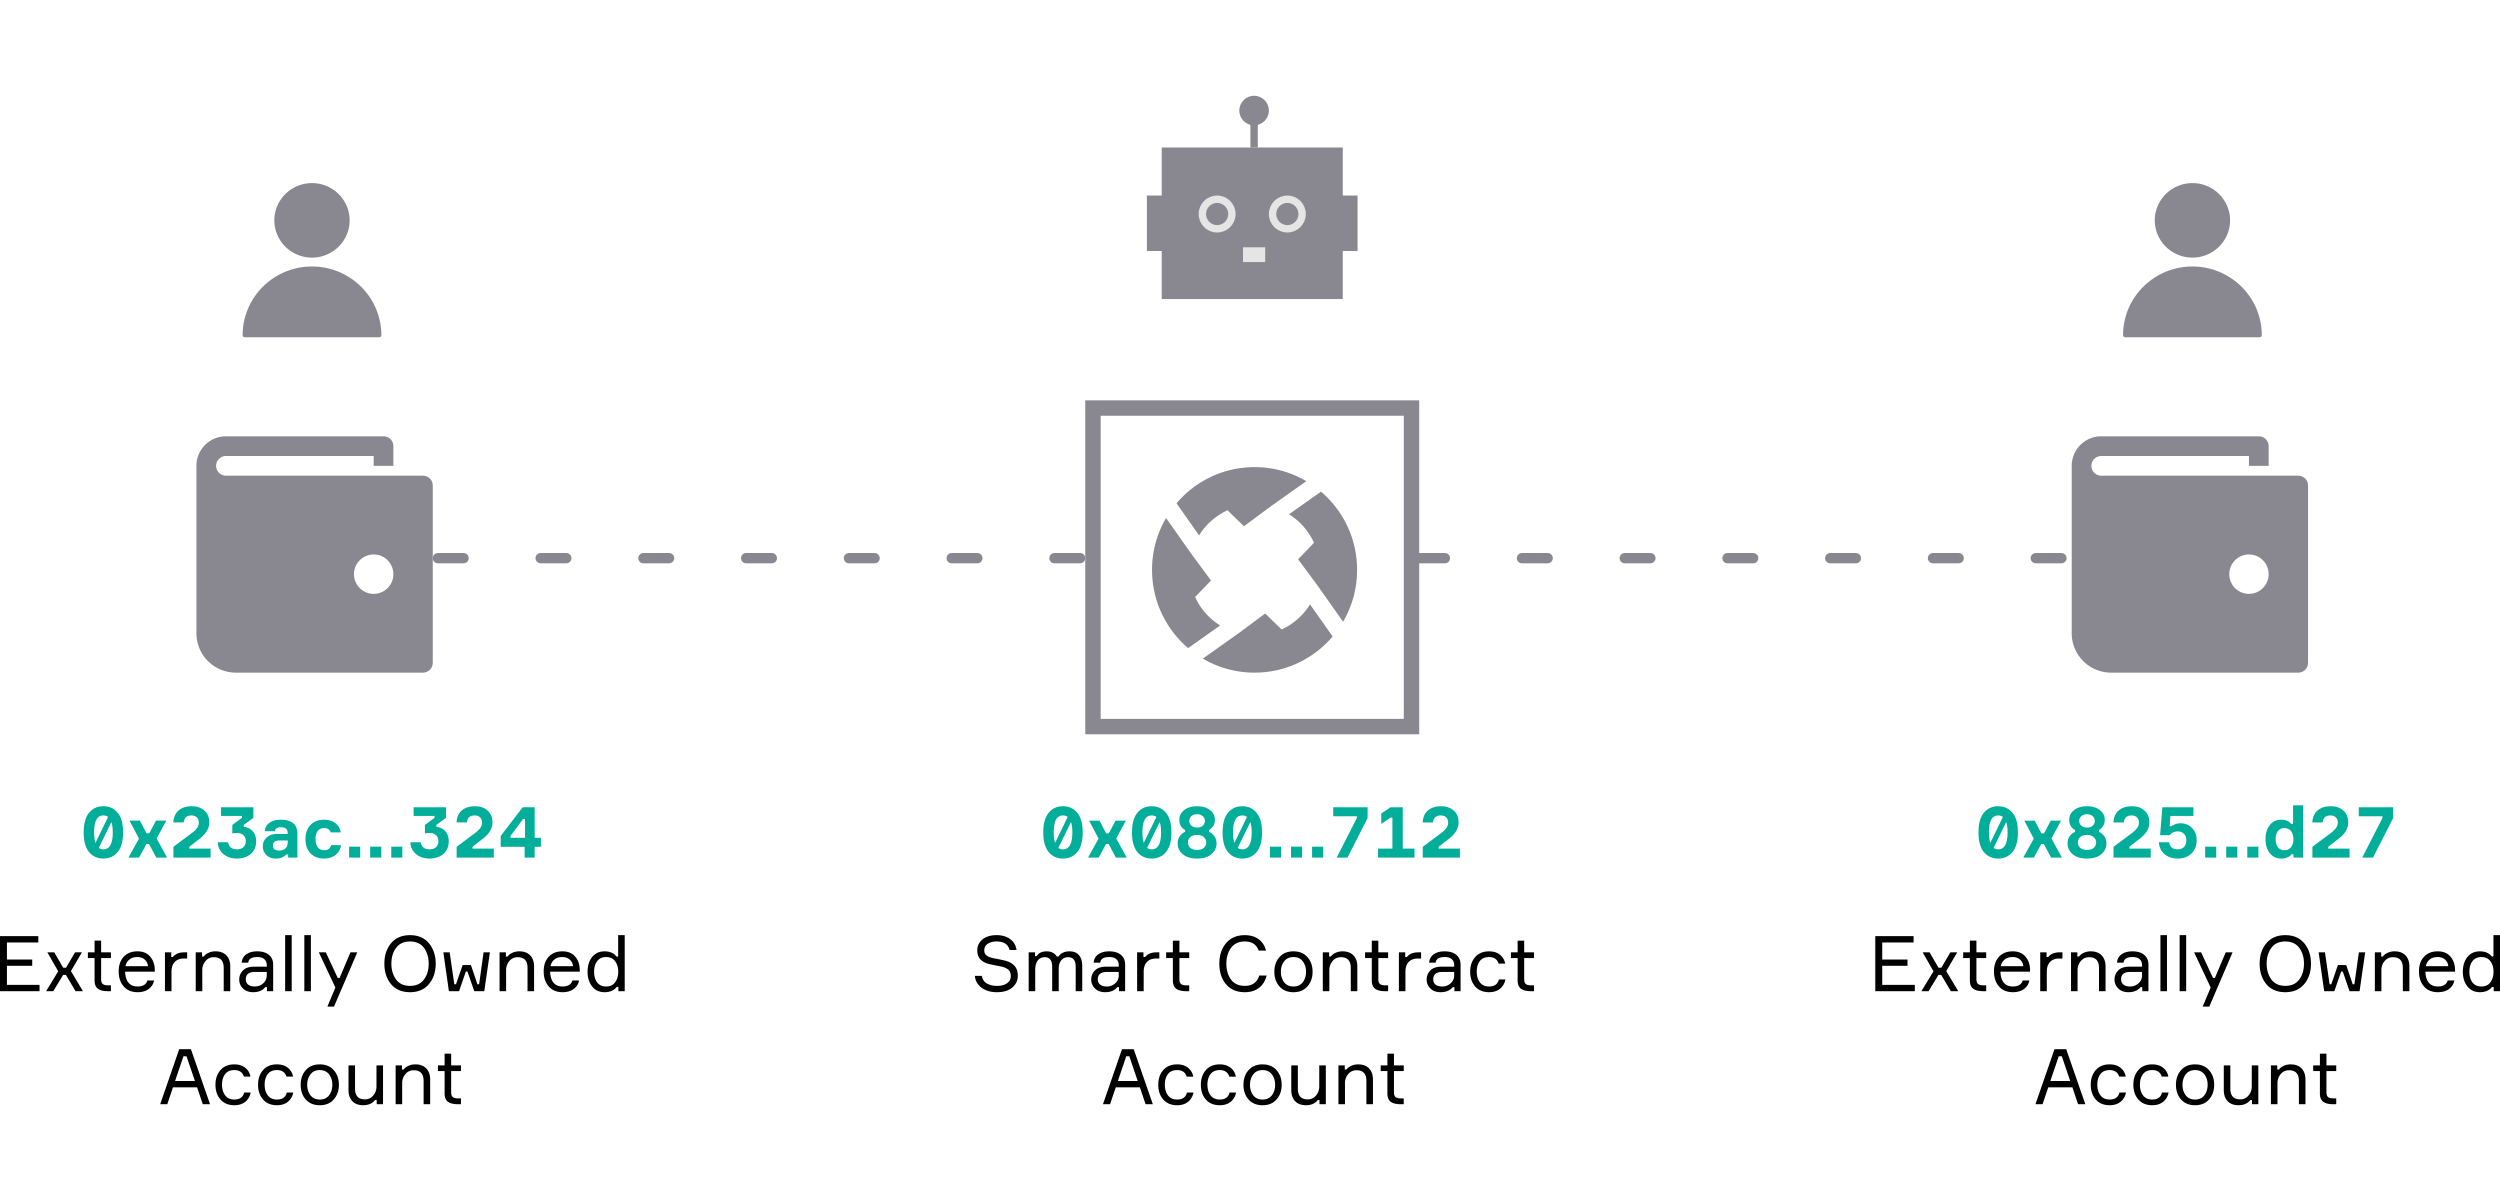 <svg width="510" height="245" fill="none" viewBox="11.77 0 486.591 196.476" xmlns="http://www.w3.org/2000/svg"><path fill="#898890" d="M237.877 10.07h35.246v29.491h-35.246z"/><path fill="#898890" d="M267.368 19.421H276v10.79h-8.632zm-32.368 0h8.632v10.79H235z"/><circle cx="248.667" cy="23.017" r="2.877" stroke="#E5E5E5" stroke-width="1.439"/><circle cx="255.86" cy="2.877" r="2.877" fill="#898890"/><circle cx="262.334" cy="23.017" r="2.877" stroke="#E5E5E5" stroke-width="1.439"/><path fill="#E5E5E5" d="M253.702 29.491h4.316v2.877h-4.316z"/><path fill="#898890" d="M255.141 4.316h1.439v5.754h-1.439zM72.496 31.501c4.04 0 7.328-3.252 7.328-7.25S76.537 17 72.496 17s-7.329 3.253-7.329 7.25c0 3.999 3.288 7.251 7.329 7.251zm13.495 14.998c-.046-7.324-6.082-13.268-13.495-13.268C65.054 33.23 59 39.22 59 46.583c0 .23.189.417.421.417H85.58a.418.418 0 0 0 .412-.501zm352.505-14.998c4.041 0 7.328-3.252 7.328-7.25S442.537 17 438.496 17s-7.329 3.253-7.329 7.25c0 3.999 3.288 7.251 7.329 7.251zm13.495 14.998c-.046-7.324-6.082-13.268-13.495-13.268-7.442 0-13.496 5.99-13.496 13.352 0 .23.189.417.421.417h26.158a.418.418 0 0 0 .412-.501z"/><path d="M288 90h125M97 90h125" stroke="#898890" stroke-width="2" stroke-linecap="round" stroke-dasharray="5 15"/><path d="M94.083 73.947H55.75a1.92 1.92 0 0 1-1.917-1.916 1.92 1.92 0 0 1 1.917-1.917H84.5v1.917h3.833v-3.834a1.917 1.917 0 0 0-1.916-1.916H55.75A5.75 5.75 0 0 0 50 72.03v32.583a7.667 7.667 0 0 0 7.667 7.667h36.416A1.918 1.918 0 0 0 96 110.364v-34.5a1.917 1.917 0 0 0-1.917-1.917zm-9.583 23a3.832 3.832 0 0 1-3.833-3.833 3.832 3.832 0 0 1 3.833-3.833 3.832 3.832 0 0 1 3.833 3.833 3.832 3.832 0 0 1-3.833 3.833zm374.583-23H420.75a1.92 1.92 0 0 1-1.917-1.916 1.92 1.92 0 0 1 1.917-1.917h28.75v1.917h3.833v-3.834a1.917 1.917 0 0 0-1.916-1.916H420.75a5.75 5.75 0 0 0-5.75 5.75v32.583a7.667 7.667 0 0 0 7.667 7.667h36.416a1.918 1.918 0 0 0 1.917-1.917v-34.5a1.918 1.918 0 0 0-1.917-1.917zm-9.583 23a3.832 3.832 0 0 1-3.833-3.833 3.832 3.832 0 0 1 3.833-3.833 3.832 3.832 0 0 1 3.833 3.833 3.832 3.832 0 0 1-3.833 3.833z" fill="#898890"/><path stroke="#898890" stroke-width="3" d="M224.5 60.781h62v62h-62z"/><path d="M244.383 97.561l3.097-3.212-3.851-5.21-4.903-6.953A19.932 19.932 0 0 0 236 92.28c0 6.1 2.726 11.562 7.024 15.23l6.224-4.409a12.783 12.783 0 0 1-4.865-5.54zm6.303-16.878l3.205 3.104 5.197-3.86 6.938-4.914a19.823 19.823 0 0 0-10.072-2.732c-6.086 0-11.536 2.732-15.195 7.04l4.398 6.239a12.778 12.778 0 0 1 5.529-4.877zm13.742 9.53l3.851 5.209 4.904 6.954a19.942 19.942 0 0 0 2.725-10.095c0-6.1-2.725-11.563-7.024-15.23l-6.224 4.408A12.792 12.792 0 0 1 267.526 87l-3.098 3.213zm6.722 15.027l-4.399-6.238a12.776 12.776 0 0 1-5.528 4.877l-3.205-3.105-5.197 3.86-6.939 4.915a19.829 19.829 0 0 0 10.072 2.732c6.087 0 11.536-2.732 15.196-7.041z" fill="#898890"/><path d="M378.12 173.051h6.345v1.23h-7.695v-10.71h7.455v1.23h-6.105v3.315h4.92v1.23h-4.92v3.705zm13.355 1.23l-1.875-3.165h-.54l-1.92 3.165h-1.395l2.355-3.87-2.115-3.69h1.35l1.74 3h.54l1.77-3h1.335l-2.145 3.645 2.34 3.915h-1.44zm4.977-7.56h1.905v1.11h-1.905v4.155c0 .4.1.695.3.885.21.18.56.27 1.05.27h.555v1.14h-.585c-.86 0-1.51-.16-1.95-.48-.43-.32-.645-.865-.645-1.635v-4.335h-1.305v-1.11h1.305v-2.28h1.275v2.28zm10.439 3.33v.435h-5.76c.02.91.235 1.62.645 2.13.41.5 1 .75 1.77.75 1.04 0 1.68-.39 1.92-1.17h1.29c-.13.68-.475 1.23-1.035 1.65-.55.42-1.275.63-2.175.63-1.15 0-2.05-.375-2.7-1.125-.65-.75-.975-1.725-.975-2.925 0-1.18.325-2.125.975-2.835.65-.71 1.54-1.065 2.67-1.065 1.07 0 1.895.34 2.475 1.02.58.67.88 1.505.9 2.505zm-3.405-2.415c-.65 0-1.17.17-1.56.51-.39.33-.63.755-.72 1.275h4.365a1.87 1.87 0 0 0-.615-1.275c-.37-.34-.86-.51-1.47-.51zm9.71-.915v1.2h-.63c-.76 0-1.355.225-1.785.675-.42.45-.63 1.085-.63 1.905v3.78h-1.275v-7.56h1.23v.9h.33c.48-.6 1.21-.9 2.19-.9h.57zm8.392 7.56h-1.275v-4.53c0-1.39-.64-2.085-1.92-2.085-.66 0-1.2.25-1.62.75-.42.49-.63 1.08-.63 1.77v4.095h-1.275v-7.56h1.23v.81h.33c.22-.3.53-.54.93-.72.4-.19.85-.285 1.35-.285.92 0 1.63.265 2.13.795.5.52.75 1.24.75 2.16v4.8zm7.147 0v-.795h-.33c-.52.66-1.305.99-2.355.99-.83 0-1.49-.24-1.98-.72a2.346 2.346 0 0 1-.735-1.74c0-.69.24-1.28.72-1.77s1.205-.735 2.175-.735h2.46v-.3c0-.48-.15-.86-.45-1.14-.3-.29-.765-.435-1.395-.435-1.1 0-1.685.365-1.755 1.095h-1.275c.05-.69.345-1.23.885-1.62.55-.39 1.255-.585 2.115-.585.97 0 1.73.225 2.28.675.56.45.84 1.095.84 1.935v5.145h-1.2zm-2.37-.915c.63 0 1.175-.205 1.635-.615.46-.42.69-.93.69-1.53v-.69h-2.265c-1.21 0-1.815.48-1.815 1.44 0 .43.15.77.45 1.02.31.25.745.375 1.305.375zm5.905-9.99h1.275v10.905h-1.275v-10.905zm3.735 0h1.275v10.905h-1.275v-10.905zm5.776 13.905h-1.29l1.56-3.705-3.225-6.855h1.365l2.31 4.98h.375l2.1-4.98h1.335l-4.53 10.56zm14.796-13.905c1.57 0 2.795.525 3.675 1.575.88 1.05 1.32 2.375 1.32 3.975s-.44 2.925-1.32 3.975c-.88 1.05-2.105 1.575-3.675 1.575-1.58 0-2.81-.52-3.69-1.56-.87-1.05-1.305-2.38-1.305-3.99 0-1.61.435-2.935 1.305-3.975.88-1.05 2.11-1.575 3.69-1.575zm-2.715 8.625c.61.83 1.515 1.245 2.715 1.245s2.105-.415 2.715-1.245c.61-.83.915-1.855.915-3.075 0-1.22-.305-2.245-.915-3.075-.61-.83-1.515-1.245-2.715-1.245s-2.105.415-2.715 1.245c-.61.83-.915 1.855-.915 3.075 0 1.22.305 2.245.915 3.075zm12.95-2.805h1.62l1.26 3.735h.33l.87-6.21h1.23l-1.095 7.56h-1.95l-1.32-3.825h-.315l-1.32 3.825h-1.98l-1.08-7.56h1.23l.9 6.21h.33l1.29-3.735zm13.911 5.085h-1.275v-4.53c0-1.39-.64-2.085-1.92-2.085-.66 0-1.2.25-1.62.75-.42.49-.63 1.08-.63 1.77v4.095h-1.275v-7.56h1.23v.81h.33c.22-.3.53-.54.93-.72.4-.19.85-.285 1.35-.285.92 0 1.63.265 2.13.795.5.52.75 1.24.75 2.16v4.8zm8.888-4.23v.435h-5.76c.02.91.235 1.62.645 2.13.41.5 1 .75 1.77.75 1.04 0 1.68-.39 1.92-1.17h1.29c-.13.68-.475 1.23-1.035 1.65-.55.42-1.275.63-2.175.63-1.15 0-2.05-.375-2.7-1.125-.65-.75-.975-1.725-.975-2.925 0-1.18.325-2.125.975-2.835.65-.71 1.54-1.065 2.67-1.065 1.07 0 1.895.34 2.475 1.02.58.67.88 1.505.9 2.505zm-3.405-2.415c-.65 0-1.17.17-1.56.51-.39.33-.63.755-.72 1.275h4.365a1.87 1.87 0 0 0-.615-1.275c-.37-.34-.86-.51-1.47-.51zm10.88-4.26h1.275v10.905h-1.23v-.81h-.33c-.54.67-1.325 1.005-2.355 1.005-1.02 0-1.83-.375-2.43-1.125-.59-.75-.885-1.7-.885-2.85 0-1.17.295-2.125.885-2.865.6-.74 1.41-1.11 2.43-1.11 1.02 0 1.79.335 2.31 1.005h.33v-4.155zm-2.355 9.99c.79 0 1.38-.275 1.77-.825.4-.55.6-1.23.6-2.04s-.2-1.49-.6-2.04c-.39-.55-.98-.825-1.77-.825-.74 0-1.315.265-1.725.795-.4.52-.6 1.21-.6 2.07 0 .86.2 1.555.6 2.085.41.52.985.78 1.725.78zm-78.49 22.915l-1.11-3.285h-4.695l-1.11 3.285h-1.38l3.705-10.71h2.28l3.72 10.71h-1.41zm-3.765-9.33l-1.635 4.815h3.87l-1.635-4.815h-.6zm11.813 7.05h1.275c-.15.76-.505 1.365-1.065 1.815-.55.44-1.255.66-2.115.66-1.14 0-2.04-.37-2.7-1.11-.65-.75-.975-1.705-.975-2.865 0-1.17.325-2.125.975-2.865.65-.74 1.55-1.11 2.7-1.11.87 0 1.575.22 2.115.66.55.43.89 1.005 1.02 1.725h-1.275c-.27-.85-.89-1.275-1.86-1.275-.81 0-1.415.27-1.815.81-.39.53-.585 1.205-.585 2.025 0 .83.2 1.52.6 2.07.4.55 1 .825 1.8.825 1.06 0 1.695-.455 1.905-1.365zm8.291 0h1.275c-.15.76-.505 1.365-1.065 1.815-.55.44-1.255.66-2.115.66-1.14 0-2.04-.37-2.7-1.11-.65-.75-.975-1.705-.975-2.865 0-1.17.325-2.125.975-2.865.65-.74 1.55-1.11 2.7-1.11.87 0 1.575.22 2.115.66.55.43.89 1.005 1.02 1.725h-1.275c-.27-.85-.89-1.275-1.86-1.275-.81 0-1.415.27-1.815.81-.39.53-.585 1.205-.585 2.025 0 .83.2 1.52.6 2.07.4.55 1 .825 1.8.825 1.06 0 1.695-.455 1.905-1.365zm3.701-4.35c.67-.75 1.58-1.125 2.73-1.125s2.055.375 2.715 1.125c.67.75 1.005 1.7 1.005 2.85 0 1.15-.335 2.1-1.005 2.85-.66.75-1.565 1.125-2.715 1.125s-2.06-.375-2.73-1.125c-.66-.75-.99-1.7-.99-2.85 0-1.15.33-2.1.99-2.85zm.915 4.89c.42.55 1.025.825 1.815.825s1.395-.275 1.815-.825c.42-.56.63-1.24.63-2.04s-.21-1.475-.63-2.025c-.42-.56-1.025-.84-1.815-.84s-1.395.28-1.815.84c-.42.55-.63 1.225-.63 2.025 0 .8.21 1.48.63 2.04zm7.405-5.82h1.275v4.53c0 1.39.64 2.085 1.92 2.085a2.02 2.02 0 0 0 1.605-.735c.43-.49.645-1.085.645-1.785v-4.095h1.275v7.56h-1.23v-.81h-.33c-.22.3-.53.545-.93.735-.4.18-.85.27-1.35.27-.92 0-1.63-.26-2.13-.78-.5-.53-.75-1.255-.75-2.175v-4.8zm15.893 7.56h-1.275v-4.53c0-1.39-.64-2.085-1.92-2.085-.66 0-1.2.25-1.62.75-.42.49-.63 1.08-.63 1.77v4.095h-1.275v-7.56h1.23v.81h.33c.22-.3.53-.54.93-.72.4-.19.85-.285 1.35-.285.92 0 1.63.265 2.13.795.5.52.75 1.24.75 2.16v4.8zm4.088-7.56h1.905v1.11h-1.905v4.155c0 .4.1.695.3.885.21.18.56.27 1.05.27h.555v1.14h-.585c-.86 0-1.51-.16-1.95-.48-.43-.32-.645-.865-.645-1.635v-4.335h-1.305v-1.11h1.305v-2.28h1.275v2.28zM13.12 173.051h6.345v1.23H11.77v-10.71h7.455v1.23H13.12v3.315h4.92v1.23h-4.92v3.705zm13.355 1.23l-1.875-3.165h-.54l-1.92 3.165h-1.395l2.355-3.87-2.115-3.69h1.35l1.74 3h.54l1.77-3h1.335l-2.145 3.645 2.34 3.915h-1.44zm4.977-7.56h1.905v1.11h-1.905v4.155c0 .4.1.695.3.885.21.18.56.27 1.05.27h.555v1.14h-.585c-.86 0-1.51-.16-1.95-.48-.43-.32-.645-.865-.645-1.635v-4.335h-1.305v-1.11h1.305v-2.28h1.275v2.28zm10.44 3.33v.435h-5.76c.02.91.234 1.62.644 2.13.41.5 1 .75 1.77.75 1.04 0 1.68-.39 1.92-1.17h1.29c-.13.68-.475 1.23-1.035 1.65-.55.42-1.275.63-2.175.63-1.15 0-2.05-.375-2.7-1.125-.65-.75-.975-1.725-.975-2.925 0-1.18.325-2.125.975-2.835.65-.71 1.54-1.065 2.67-1.065 1.07 0 1.895.34 2.475 1.02.58.67.88 1.505.9 2.505zm-3.406-2.415c-.65 0-1.17.17-1.56.51-.39.33-.63.755-.72 1.275h4.365a1.87 1.87 0 0 0-.615-1.275c-.37-.34-.86-.51-1.47-.51zm9.71-.915v1.2h-.63c-.76 0-1.355.225-1.785.675-.42.45-.63 1.085-.63 1.905v3.78h-1.275v-7.56h1.23v.9h.33c.48-.6 1.21-.9 2.19-.9h.57zm8.392 7.56h-1.275v-4.53c0-1.39-.64-2.085-1.92-2.085-.66 0-1.2.25-1.62.75-.42.49-.63 1.08-.63 1.77v4.095h-1.275v-7.56h1.23v.81h.33c.22-.3.53-.54.93-.72.4-.19.85-.285 1.35-.285.92 0 1.63.265 2.13.795.5.52.75 1.24.75 2.16v4.8zm7.147 0v-.795h-.33c-.52.66-1.305.99-2.355.99-.83 0-1.49-.24-1.98-.72a2.346 2.346 0 0 1-.735-1.74c0-.69.24-1.28.72-1.77s1.205-.735 2.175-.735h2.46v-.3c0-.48-.15-.86-.45-1.14-.3-.29-.765-.435-1.395-.435-1.1 0-1.685.365-1.755 1.095h-1.275c.05-.69.345-1.23.885-1.62.55-.39 1.255-.585 2.115-.585.97 0 1.73.225 2.28.675.56.45.84 1.095.84 1.935v5.145h-1.2zm-2.37-.915c.63 0 1.175-.205 1.635-.615.46-.42.69-.93.69-1.53v-.69h-2.265c-1.21 0-1.815.48-1.815 1.44 0 .43.15.77.45 1.02.31.25.745.375 1.305.375zm5.905-9.99h1.275v10.905H67.27v-10.905zm3.735 0h1.275v10.905h-1.275v-10.905zm5.776 13.905h-1.29l1.56-3.705-3.225-6.855h1.365l2.31 4.98h.375l2.1-4.98h1.335l-4.53 10.56zm14.796-13.905c1.57 0 2.795.525 3.675 1.575.88 1.05 1.32 2.375 1.32 3.975s-.44 2.925-1.32 3.975c-.88 1.05-2.105 1.575-3.675 1.575-1.58 0-2.81-.52-3.69-1.56-.87-1.05-1.305-2.38-1.305-3.99 0-1.61.435-2.935 1.305-3.975.88-1.05 2.11-1.575 3.69-1.575zm-2.715 8.625c.61.83 1.515 1.245 2.715 1.245s2.105-.415 2.715-1.245c.61-.83.915-1.855.915-3.075 0-1.22-.305-2.245-.915-3.075-.61-.83-1.515-1.245-2.715-1.245s-2.105.415-2.715 1.245c-.61.83-.915 1.855-.915 3.075 0 1.22.305 2.245.915 3.075zm12.95-2.805h1.62l1.26 3.735h.33l.87-6.21h1.23l-1.095 7.56h-1.95l-1.32-3.825h-.315l-1.32 3.825h-1.98l-1.08-7.56h1.23l.9 6.21h.33l1.29-3.735zm13.911 5.085h-1.275v-4.53c0-1.39-.64-2.085-1.92-2.085-.66 0-1.2.25-1.62.75-.42.49-.63 1.08-.63 1.77v4.095h-1.275v-7.56h1.23v.81h.33c.22-.3.53-.54.93-.72.4-.19.85-.285 1.35-.285.92 0 1.63.265 2.13.795.5.52.75 1.24.75 2.16v4.8zm8.888-4.23v.435h-5.76c.02.91.235 1.62.645 2.13.41.5 1 .75 1.77.75 1.04 0 1.68-.39 1.92-1.17h1.29c-.13.68-.475 1.23-1.035 1.65-.55.42-1.275.63-2.175.63-1.15 0-2.05-.375-2.7-1.125-.65-.75-.975-1.725-.975-2.925 0-1.18.325-2.125.975-2.835.65-.71 1.54-1.065 2.67-1.065 1.07 0 1.895.34 2.475 1.02.58.67.88 1.505.9 2.505zm-3.405-2.415c-.65 0-1.17.17-1.56.51-.39.33-.63.755-.72 1.275h4.365a1.87 1.87 0 0 0-.615-1.275c-.37-.34-.86-.51-1.47-.51zm10.88-4.26h1.275v10.905h-1.23v-.81h-.33c-.54.67-1.325 1.005-2.355 1.005-1.02 0-1.83-.375-2.43-1.125-.59-.75-.885-1.7-.885-2.85 0-1.17.295-2.125.885-2.865.6-.74 1.41-1.11 2.43-1.11 1.02 0 1.79.335 2.31 1.005h.33v-4.155zm-2.355 9.99c.79 0 1.38-.275 1.77-.825.4-.55.6-1.23.6-2.04s-.2-1.49-.6-2.04c-.39-.55-.98-.825-1.77-.825-.74 0-1.315.265-1.725.795-.4.52-.6 1.21-.6 2.07 0 .86.2 1.555.6 2.085.41.52.985.78 1.725.78zm-78.49 22.915l-1.11-3.285h-4.694l-1.11 3.285h-1.38l3.704-10.71h2.28l3.72 10.71h-1.41zm-3.764-9.33l-1.635 4.815h3.87l-1.636-4.815h-.6zm11.812 7.05h1.275c-.15.76-.505 1.365-1.065 1.815-.55.44-1.255.66-2.115.66-1.14 0-2.04-.37-2.7-1.11-.65-.75-.975-1.705-.975-2.865 0-1.17.325-2.125.975-2.865.65-.74 1.55-1.11 2.7-1.11.87 0 1.575.22 2.115.66.55.43.89 1.005 1.02 1.725h-1.275c-.27-.85-.89-1.275-1.86-1.275-.81 0-1.415.27-1.815.81-.39.53-.585 1.205-.585 2.025 0 .83.2 1.52.6 2.07.4.55 1 .825 1.8.825 1.06 0 1.695-.455 1.905-1.365zm8.291 0h1.275c-.15.76-.505 1.365-1.065 1.815-.55.44-1.255.66-2.115.66-1.14 0-2.04-.37-2.7-1.11-.65-.75-.975-1.705-.975-2.865 0-1.17.325-2.125.975-2.865.65-.74 1.55-1.11 2.7-1.11.87 0 1.575.22 2.115.66.55.43.89 1.005 1.02 1.725h-1.275c-.27-.85-.89-1.275-1.86-1.275-.81 0-1.415.27-1.815.81-.39.53-.585 1.205-.585 2.025 0 .83.2 1.52.6 2.07.4.55 1 .825 1.8.825 1.06 0 1.695-.455 1.905-1.365zm3.701-4.35c.67-.75 1.58-1.125 2.73-1.125s2.055.375 2.715 1.125c.67.75 1.005 1.7 1.005 2.85 0 1.15-.335 2.1-1.005 2.85-.66.75-1.565 1.125-2.715 1.125s-2.06-.375-2.73-1.125c-.66-.75-.99-1.7-.99-2.85 0-1.15.33-2.1.99-2.85zm.915 4.89c.42.55 1.025.825 1.815.825s1.395-.275 1.815-.825c.42-.56.63-1.24.63-2.04s-.21-1.475-.63-2.025c-.42-.56-1.025-.84-1.815-.84s-1.395.28-1.815.84c-.42.55-.63 1.225-.63 2.025 0 .8.21 1.48.63 2.04zm7.405-5.82h1.275v4.53c0 1.39.64 2.085 1.92 2.085a2.02 2.02 0 0 0 1.605-.735c.43-.49.645-1.085.645-1.785v-4.095h1.275v7.56h-1.23v-.81h-.33c-.22.3-.53.545-.93.735-.4.18-.85.27-1.35.27-.92 0-1.63-.26-2.13-.78-.5-.53-.75-1.255-.75-2.175v-4.8zm15.893 7.56h-1.275v-4.53c0-1.39-.64-2.085-1.92-2.085-.66 0-1.2.25-1.62.75-.42.49-.63 1.08-.63 1.77v4.095h-1.275v-7.56h1.23v.81h.33c.22-.3.53-.54.93-.72.4-.19.85-.285 1.35-.285.92 0 1.63.265 2.13.795.5.52.75 1.24.75 2.16v4.8zm4.088-7.56h1.905v1.11h-1.905v4.155c0 .4.1.695.3.885.21.18.56.27 1.05.27h.555v1.14h-.585c-.86 0-1.51-.16-1.95-.48-.43-.32-.645-.865-.645-1.635v-4.335h-1.305v-1.11h1.305v-2.28h1.275v2.28zm105.58-20.845c.4.06 1.075.195 2.025.405.86.19 1.52.525 1.98 1.005.47.47.705 1.14.705 2.01 0 .9-.355 1.655-1.065 2.265-.7.61-1.695.915-2.985.915-1.23 0-2.235-.295-3.015-.885-.78-.59-1.21-1.355-1.29-2.295h1.365c.11.68.435 1.175.975 1.485.54.31 1.215.465 2.025.465.77 0 1.4-.17 1.89-.51.49-.34.735-.81.735-1.41 0-.54-.155-.945-.465-1.215-.31-.28-.76-.485-1.35-.615-.17-.04-.52-.11-1.05-.21a96.17 96.17 0 0 1-1.065-.225c-1.73-.35-2.595-1.255-2.595-2.715 0-.86.335-1.57 1.005-2.13.67-.56 1.59-.84 2.76-.84 1.09 0 1.98.265 2.67.795.69.52 1.095 1.22 1.215 2.1h-1.365c-.26-1.11-1.11-1.665-2.55-1.665-.68 0-1.245.15-1.695.45-.45.3-.675.72-.675 1.26 0 .47.16.82.48 1.05.33.22.775.39 1.335.51zm14.761-1.35c.84 0 1.465.255 1.875.765.41.5.615 1.2.615 2.1v4.89h-1.275v-4.755c0-1.24-.485-1.86-1.455-1.86-.58 0-1.035.205-1.365.615-.32.4-.48.925-.48 1.575v4.425h-1.275v-4.725c0-1.26-.48-1.89-1.44-1.89-.61 0-1.075.225-1.395.675-.31.45-.465 1.035-.465 1.755v4.185h-1.275v-7.56h1.23v.735h.33c.4-.62 1.04-.93 1.92-.93.93 0 1.595.335 1.995 1.005h.33c.46-.67 1.17-1.005 2.13-1.005zm9.639 7.755v-.795h-.33c-.52.66-1.305.99-2.355.99-.83 0-1.49-.24-1.98-.72a2.346 2.346 0 0 1-.735-1.74c0-.69.24-1.28.72-1.77s1.205-.735 2.175-.735h2.46v-.3c0-.48-.15-.86-.45-1.14-.3-.29-.765-.435-1.395-.435-1.1 0-1.685.365-1.755 1.095h-1.275c.05-.69.345-1.23.885-1.62.55-.39 1.255-.585 2.115-.585.97 0 1.73.225 2.28.675.56.45.84 1.095.84 1.935v5.145h-1.2zm-2.37-.915c.63 0 1.175-.205 1.635-.615.46-.42.69-.93.69-1.53v-.69h-2.265c-1.21 0-1.815.48-1.815 1.44 0 .43.15.77.45 1.02.31.25.745.375 1.305.375zm10.225-6.645v1.2h-.63c-.76 0-1.355.225-1.785.675-.42.45-.63 1.085-.63 1.905v3.78h-1.275v-7.56h1.23v.9h.33c.48-.6 1.21-.9 2.19-.9h.57zm3.909 0h1.905v1.11h-1.905v4.155c0 .4.1.695.3.885.21.18.56.27 1.05.27h.555v1.14h-.585c-.86 0-1.51-.16-1.95-.48-.43-.32-.645-.865-.645-1.635v-4.335h-1.305v-1.11h1.305v-2.28h1.275v2.28zm15.542 4.515h1.425c-.23.99-.71 1.78-1.44 2.37-.73.58-1.665.87-2.805.87-1.56 0-2.775-.515-3.645-1.545-.87-1.03-1.305-2.365-1.305-4.005 0-1.64.44-2.975 1.32-4.005.88-1.03 2.095-1.545 3.645-1.545 1.08 0 1.98.27 2.7.81.72.53 1.19 1.26 1.41 2.19h-1.425c-.42-1.18-1.315-1.77-2.685-1.77-1.18 0-2.075.415-2.685 1.245-.61.83-.915 1.855-.915 3.075 0 1.23.3 2.26.9 3.09.61.82 1.505 1.23 2.685 1.23.74 0 1.35-.175 1.83-.525.48-.36.81-.855.99-1.485zm3.927-3.585c.67-.75 1.58-1.125 2.73-1.125s2.055.375 2.715 1.125c.67.75 1.005 1.7 1.005 2.85 0 1.15-.335 2.1-1.005 2.85-.66.75-1.565 1.125-2.715 1.125s-2.06-.375-2.73-1.125c-.66-.75-.99-1.7-.99-2.85 0-1.15.33-2.1.99-2.85zm.915 4.89c.42.55 1.025.825 1.815.825s1.395-.275 1.815-.825c.42-.56.63-1.24.63-2.04s-.21-1.475-.63-2.025c-.42-.56-1.025-.84-1.815-.84s-1.395.28-1.815.84c-.42.55-.63 1.225-.63 2.025 0 .8.21 1.48.63 2.04zm14.244 1.74h-1.275v-4.53c0-1.39-.64-2.085-1.92-2.085-.66 0-1.2.25-1.62.75-.42.49-.63 1.08-.63 1.77v4.095h-1.275v-7.56h1.23v.81h.33c.22-.3.53-.54.93-.72.4-.19.85-.285 1.35-.285.92 0 1.63.265 2.13.795.5.52.75 1.24.75 2.16v4.8zm4.088-7.56h1.905v1.11h-1.905v4.155c0 .4.1.695.3.885.21.18.56.27 1.05.27h.555v1.14h-.585c-.86 0-1.51-.16-1.95-.48-.43-.32-.645-.865-.645-1.635v-4.335h-1.305v-1.11h1.305v-2.28h1.275v2.28zm8.322 0v1.2h-.63c-.76 0-1.355.225-1.785.675-.42.45-.63 1.085-.63 1.905v3.78h-1.275v-7.56h1.23v.9h.33c.48-.6 1.21-.9 2.19-.9h.57zm6.486 7.56v-.795h-.33c-.52.66-1.305.99-2.355.99-.83 0-1.49-.24-1.98-.72a2.346 2.346 0 0 1-.735-1.74c0-.69.24-1.28.72-1.77s1.205-.735 2.175-.735h2.46v-.3c0-.48-.15-.86-.45-1.14-.3-.29-.765-.435-1.395-.435-1.1 0-1.685.365-1.755 1.095h-1.275c.05-.69.345-1.23.885-1.62.55-.39 1.255-.585 2.115-.585.97 0 1.73.225 2.28.675.56.45.84 1.095.84 1.935v5.145h-1.2zm-2.37-.915c.63 0 1.175-.205 1.635-.615.46-.42.69-.93.69-1.53v-.69h-2.265c-1.21 0-1.815.48-1.815 1.44 0 .43.15.77.45 1.02.31.25.745.375 1.305.375zm11.02-1.365h1.275c-.15.76-.505 1.365-1.065 1.815-.55.44-1.255.66-2.115.66-1.14 0-2.04-.37-2.7-1.11-.65-.75-.975-1.705-.975-2.865 0-1.17.325-2.125.975-2.865.65-.74 1.55-1.11 2.7-1.11.87 0 1.575.22 2.115.66.55.43.89 1.005 1.02 1.725h-1.275c-.27-.85-.89-1.275-1.86-1.275-.81 0-1.415.27-1.815.81-.39.53-.585 1.205-.585 2.025 0 .83.2 1.52.6 2.07.4.55 1 .825 1.8.825 1.06 0 1.695-.455 1.905-1.365zm4.931-5.28h1.905v1.11h-1.905v4.155c0 .4.1.695.3.885.21.18.56.27 1.05.27h.555v1.14h-.585c-.86 0-1.51-.16-1.95-.48-.43-.32-.645-.865-.645-1.635v-4.335h-1.305v-1.11h1.305v-2.28h1.275v2.28zm-73.69 29.56l-1.11-3.285h-4.695l-1.11 3.285h-1.38l3.705-10.71h2.28l3.72 10.71h-1.41zm-3.765-9.33l-1.635 4.815h3.87l-1.635-4.815h-.6zm11.813 7.05h1.275c-.15.76-.505 1.365-1.065 1.815-.55.44-1.255.66-2.115.66-1.14 0-2.04-.37-2.7-1.11-.65-.75-.975-1.705-.975-2.865 0-1.17.325-2.125.975-2.865.65-.74 1.55-1.11 2.7-1.11.87 0 1.575.22 2.115.66.55.43.89 1.005 1.02 1.725h-1.275c-.27-.85-.89-1.275-1.86-1.275-.81 0-1.415.27-1.815.81-.39.53-.585 1.205-.585 2.025 0 .83.2 1.52.6 2.07.4.55 1 .825 1.8.825 1.06 0 1.695-.455 1.905-1.365zm8.291 0h1.275c-.15.76-.505 1.365-1.065 1.815-.55.44-1.255.66-2.115.66-1.14 0-2.04-.37-2.7-1.11-.65-.75-.975-1.705-.975-2.865 0-1.17.325-2.125.975-2.865.65-.74 1.55-1.11 2.7-1.11.87 0 1.575.22 2.115.66.55.43.89 1.005 1.02 1.725h-1.275c-.27-.85-.89-1.275-1.86-1.275-.81 0-1.415.27-1.815.81-.39.53-.585 1.205-.585 2.025 0 .83.2 1.52.6 2.07.4.55 1 .825 1.8.825 1.06 0 1.695-.455 1.905-1.365zm3.701-4.35c.67-.75 1.58-1.125 2.73-1.125s2.055.375 2.715 1.125c.67.75 1.005 1.7 1.005 2.85 0 1.15-.335 2.1-1.005 2.85-.66.75-1.565 1.125-2.715 1.125s-2.06-.375-2.73-1.125c-.66-.75-.99-1.7-.99-2.85 0-1.15.33-2.1.99-2.85zm.915 4.89c.42.55 1.025.825 1.815.825s1.395-.275 1.815-.825c.42-.56.63-1.24.63-2.04s-.21-1.475-.63-2.025c-.42-.56-1.025-.84-1.815-.84s-1.395.28-1.815.84c-.42.55-.63 1.225-.63 2.025 0 .8.21 1.48.63 2.04zm7.405-5.82h1.275v4.53c0 1.39.64 2.085 1.92 2.085a2.02 2.02 0 0 0 1.605-.735c.43-.49.645-1.085.645-1.785v-4.095h1.275v7.56h-1.23v-.81h-.33c-.22.3-.53.545-.93.735-.4.18-.85.27-1.35.27-.92 0-1.63-.26-2.13-.78-.5-.53-.75-1.255-.75-2.175v-4.8zm15.893 7.56h-1.275v-4.53c0-1.39-.64-2.085-1.92-2.085-.66 0-1.2.25-1.62.75-.42.49-.63 1.08-.63 1.77v4.095h-1.275v-7.56h1.23v.81h.33c.22-.3.53-.54.93-.72.4-.19.85-.285 1.35-.285.92 0 1.63.265 2.13.795.5.52.75 1.24.75 2.16v4.8zm4.088-7.56h1.905v1.11h-1.905v4.155c0 .4.1.695.3.885.21.18.56.27 1.05.27h.555v1.14h-.585c-.86 0-1.51-.16-1.95-.48-.43-.32-.645-.865-.645-1.635v-4.335h-1.305v-1.11h1.305v-2.28h1.275v2.28z" fill="#000"/><path d="M31.881 138.285c1.158 0 2.086.424 2.786 1.274.71.84 1.064 2.114 1.064 3.822 0 1.698-.354 2.972-1.064 3.822-.7.84-1.628 1.26-2.786 1.26-1.148 0-2.072-.42-2.772-1.26-.7-.85-1.05-2.124-1.05-3.822 0-1.708.35-2.982 1.05-3.822.7-.85 1.624-1.274 2.772-1.274zm-1.792 5.096c0 .849.089 1.526.266 2.03l2.45-5.04c-.242-.196-.55-.294-.924-.294-1.194 0-1.792 1.101-1.792 3.304zm1.806 3.29c1.214 0 1.82-1.097 1.82-3.29 0-.84-.088-1.512-.266-2.016L31 146.391c.243.186.542.28.896.28zm10.289 1.61l-1.4-2.646h-.518l-1.428 2.646h-2.072l2.058-3.696-1.848-3.5h2.03l1.288 2.478h.518l1.316-2.478h2.002l-1.876 3.472 2.044 3.724h-2.114zm5.34-6.846H45.51c.056-1.018.401-1.797 1.036-2.338.635-.542 1.484-.812 2.548-.812 1.008 0 1.825.28 2.45.84.635.55.952 1.32.952 2.31 0 1.148-.607 2.193-1.82 3.136l-2.058 1.596v.364h4.144v1.75h-7.238v-2.1l3.36-2.506c.485-.346.868-.691 1.148-1.036.29-.355.434-.742.434-1.162 0-.458-.13-.803-.392-1.036-.252-.243-.597-.364-1.036-.364-.915 0-1.419.452-1.512 1.358zm7.265-2.954h6.3v2.058l-1.876 1.386v.378c.7.056 1.274.331 1.722.826.458.485.686 1.148.686 1.988 0 1.026-.345 1.843-1.036 2.45-.69.597-1.591.896-2.702.896-1.082 0-1.969-.299-2.66-.896-.69-.607-1.045-1.363-1.064-2.268h2.016c.056.438.234.779.532 1.022.308.233.7.35 1.176.35.532 0 .952-.14 1.26-.42.308-.29.462-.672.462-1.148 0-.495-.149-.887-.448-1.176-.298-.29-.723-.434-1.274-.434-.373 0-.672.032-.896.098v-1.666l1.876-1.386v-.364H54.79v-1.694zm13.06 9.8v-.616h-.363c-.458.532-1.13.798-2.016.798-.784 0-1.405-.229-1.862-.686a2.349 2.349 0 0 1-.686-1.708c0-.644.242-1.204.728-1.68.485-.476 1.218-.714 2.198-.714h1.918v-.182c0-.747-.425-1.12-1.274-1.12-.756 0-1.162.256-1.218.77h-1.946c.018-.682.312-1.223.882-1.624.569-.411 1.297-.616 2.184-.616 1.026 0 1.824.219 2.394.658.578.438.868 1.12.868 2.044v4.676H67.85zm-1.693-1.372c.476 0 .863-.14 1.162-.42.298-.28.448-.644.448-1.092v-.448h-1.54c-.896 0-1.344.322-1.344.966 0 .662.424.994 1.274.994zm10.05-1.05h1.933c-.094.784-.444 1.414-1.05 1.89-.598.476-1.344.714-2.24.714-1.11 0-1.993-.341-2.646-1.022-.654-.691-.98-1.61-.98-2.758 0-1.139.326-2.054.98-2.744.653-.691 1.535-1.036 2.646-1.036.896 0 1.633.228 2.212.686.588.448.928 1.045 1.022 1.792h-1.946c-.159-.56-.584-.84-1.274-.84-.579 0-1.004.196-1.274.588-.27.392-.406.905-.406 1.54 0 .634.135 1.157.406 1.568.28.401.704.602 1.274.602.774 0 1.222-.327 1.344-.98zm5.67 2.422h-2.155v-2.128h2.156v2.128zm4.102 0h-2.156v-2.128h2.156v2.128zm4.102 0h-2.156v-2.128h2.156v2.128zm2.198-9.8h6.3v2.058l-1.876 1.386v.378c.7.056 1.274.331 1.722.826.457.485.686 1.148.686 1.988 0 1.026-.346 1.843-1.036 2.45-.691.597-1.592.896-2.702.896-1.083 0-1.97-.299-2.66-.896-.691-.607-1.046-1.363-1.064-2.268h2.016c.056.438.233.779.532 1.022.308.233.7.35 1.176.35.532 0 .952-.14 1.26-.42.308-.29.462-.672.462-1.148 0-.495-.15-.887-.448-1.176-.3-.29-.724-.434-1.274-.434-.374 0-.672.032-.896.098v-1.666l1.876-1.386v-.364h-4.074v-1.694zm10.372 2.954h-2.016c.056-1.018.401-1.797 1.036-2.338.635-.542 1.484-.812 2.548-.812 1.008 0 1.825.28 2.45.84.635.55.952 1.32.952 2.31 0 1.148-.607 2.193-1.82 3.136l-2.058 1.596v.364h4.144v1.75h-7.238v-2.1l3.36-2.506c.485-.346.868-.691 1.148-1.036.289-.355.434-.742.434-1.162 0-.458-.131-.803-.392-1.036-.252-.243-.597-.364-1.036-.364-.915 0-1.419.452-1.512 1.358zm13.186 2.996h1.218v1.75h-1.218v2.1h-1.946v-2.1h-4.662v-2.114l4.284-5.586h2.324v5.95zm-4.718 0h2.842v-3.682h-.364l-2.478 3.318v.364zm107.537-6.146c1.157 0 2.086.424 2.786 1.274.709.84 1.064 2.114 1.064 3.822 0 1.698-.355 2.972-1.064 3.822-.7.84-1.629 1.26-2.786 1.26-1.148 0-2.072-.42-2.772-1.26-.7-.85-1.05-2.124-1.05-3.822 0-1.708.35-2.982 1.05-3.822.7-.85 1.624-1.274 2.772-1.274zm-1.792 5.096c0 .849.088 1.526.266 2.03l2.45-5.04c-.243-.196-.551-.294-.924-.294-1.195 0-1.792 1.101-1.792 3.304zm1.806 3.29c1.213 0 1.82-1.097 1.82-3.29 0-.84-.089-1.512-.266-2.016l-2.45 5.026c.242.186.541.28.896.28zm10.288 1.61l-1.4-2.646h-.518l-1.428 2.646h-2.072l2.058-3.696-1.848-3.5h2.03l1.288 2.478h.518l1.316-2.478h2.002l-1.876 3.472 2.044 3.724h-2.114zm6.965-9.996c1.158 0 2.086.424 2.786 1.274.71.84 1.064 2.114 1.064 3.822 0 1.698-.354 2.972-1.064 3.822-.7.84-1.628 1.26-2.786 1.26-1.148 0-2.072-.42-2.772-1.26-.7-.85-1.05-2.124-1.05-3.822 0-1.708.35-2.982 1.05-3.822.7-.85 1.624-1.274 2.772-1.274zm-1.792 5.096c0 .849.089 1.526.266 2.03l2.45-5.04c-.242-.196-.55-.294-.924-.294-1.194 0-1.792 1.101-1.792 3.304zm1.806 3.29c1.214 0 1.82-1.097 1.82-3.29 0-.84-.088-1.512-.266-2.016l-2.45 5.026c.243.186.542.28.896.28zm11.157-3.766v.364c.382.158.718.429 1.008.812.298.382.448.863.448 1.442 0 .83-.336 1.53-1.008 2.1-.663.56-1.587.84-2.772.84-1.186 0-2.114-.28-2.786-.84-.663-.57-.994-1.27-.994-2.1 0-.579.144-1.06.434-1.442.298-.383.639-.654 1.022-.812v-.364c-.756-.402-1.134-1.064-1.134-1.988 0-.756.312-1.382.938-1.876.625-.504 1.465-.756 2.52-.756 1.054 0 1.894.252 2.52.756.625.494.938 1.12.938 1.876 0 .494-.117.91-.35 1.246a2.194 2.194 0 0 1-.784.742zm-2.324-3.066c-.448 0-.812.121-1.092.364-.28.242-.42.55-.42.924 0 .382.135.695.406.938.28.242.648.364 1.106.364.466 0 .835-.117 1.106-.35.27-.243.406-.56.406-.952 0-.374-.14-.682-.42-.924-.271-.243-.635-.364-1.092-.364zm-1.316 6.538c.308.27.746.406 1.316.406.569 0 1.008-.136 1.316-.406.308-.28.462-.63.462-1.05 0-.411-.159-.756-.476-1.036-.308-.28-.742-.42-1.302-.42-.57 0-1.008.14-1.316.42-.308.27-.462.616-.462 1.036 0 .42.154.77.462 1.05zm10.106-8.092c1.157 0 2.086.424 2.786 1.274.709.84 1.064 2.114 1.064 3.822 0 1.698-.355 2.972-1.064 3.822-.7.84-1.629 1.26-2.786 1.26-1.148 0-2.072-.42-2.772-1.26-.7-.85-1.05-2.124-1.05-3.822 0-1.708.35-2.982 1.05-3.822.7-.85 1.624-1.274 2.772-1.274zm-1.792 5.096c0 .849.089 1.526.266 2.03l2.45-5.04c-.243-.196-.551-.294-.924-.294-1.195 0-1.792 1.101-1.792 3.304zm1.806 3.29c1.213 0 1.82-1.097 1.82-3.29 0-.84-.089-1.512-.266-2.016l-2.45 5.026c.243.186.541.28.896.28zm7.53 1.61h-2.156v-2.128h2.156v2.128zm4.102 0h-2.156v-2.128h2.156v2.128zm4.102 0h-2.156v-2.128h2.156v2.128zm8.651-7.7l-3.92 7.7h-2.1l3.934-7.7v-.35h-4.606v-1.75h6.692v2.1zm2.028 7.7v-1.75h2.8v-6.034h-.35l-1.82 1.204v-2.002l1.82-1.218h2.366v8.05h2.282v1.75h-7.098zm10.709-6.846h-2.016c.056-1.018.401-1.797 1.036-2.338.635-.542 1.484-.812 2.548-.812 1.008 0 1.825.28 2.45.84.635.55.952 1.32.952 2.31 0 1.148-.607 2.193-1.82 3.136l-2.058 1.596v.364h4.144v1.75h-7.238v-2.1l3.36-2.506c.485-.346.868-.691 1.148-1.036.289-.355.434-.742.434-1.162 0-.458-.131-.803-.392-1.036-.252-.243-.597-.364-1.036-.364-.915 0-1.419.452-1.512 1.358zm109.987-3.15c1.157 0 2.086.424 2.786 1.274.709.84 1.064 2.114 1.064 3.822 0 1.698-.355 2.972-1.064 3.822-.7.84-1.629 1.26-2.786 1.26-1.148 0-2.072-.42-2.772-1.26-.7-.85-1.05-2.124-1.05-3.822 0-1.708.35-2.982 1.05-3.822.7-.85 1.624-1.274 2.772-1.274zm-1.792 5.096c0 .849.089 1.526.266 2.03l2.45-5.04c-.243-.196-.551-.294-.924-.294-1.195 0-1.792 1.101-1.792 3.304zm1.806 3.29c1.213 0 1.82-1.097 1.82-3.29 0-.84-.089-1.512-.266-2.016l-2.45 5.026c.243.186.541.28.896.28zm10.288 1.61l-1.4-2.646h-.518l-1.428 2.646h-2.072l2.058-3.696-1.848-3.5h2.03l1.288 2.478h.518l1.316-2.478h2.002l-1.876 3.472 2.044 3.724h-2.114zm9.318-5.376v.364c.382.158.718.429 1.008.812.298.382.448.863.448 1.442 0 .83-.336 1.53-1.008 2.1-.663.56-1.587.84-2.772.84-1.186 0-2.114-.28-2.786-.84-.663-.57-.994-1.27-.994-2.1 0-.579.144-1.06.434-1.442.298-.383.639-.654 1.022-.812v-.364c-.756-.402-1.134-1.064-1.134-1.988 0-.756.312-1.382.938-1.876.625-.504 1.465-.756 2.52-.756 1.054 0 1.894.252 2.52.756.625.494.938 1.12.938 1.876 0 .494-.117.91-.35 1.246a2.194 2.194 0 0 1-.784.742zm-2.324-3.066c-.448 0-.812.121-1.092.364-.28.242-.42.55-.42.924 0 .382.135.695.406.938.28.242.648.364 1.106.364.466 0 .835-.117 1.106-.35.27-.243.406-.56.406-.952 0-.374-.14-.682-.42-.924-.271-.243-.635-.364-1.092-.364zm-1.316 6.538c.308.27.746.406 1.316.406.569 0 1.008-.136 1.316-.406.308-.28.462-.63.462-1.05 0-.411-.159-.756-.476-1.036-.308-.28-.742-.42-1.302-.42-.57 0-1.008.14-1.316.42-.308.27-.462.616-.462 1.036 0 .42.154.77.462 1.05zm8.482-4.942h-2.016c.056-1.018.401-1.797 1.036-2.338.635-.542 1.484-.812 2.548-.812 1.008 0 1.825.28 2.45.84.635.55.952 1.32.952 2.31 0 1.148-.607 2.193-1.82 3.136l-2.058 1.596v.364h4.144v1.75h-7.238v-2.1l3.36-2.506c.485-.346.868-.691 1.148-1.036.289-.355.434-.742.434-1.162 0-.458-.131-.803-.392-1.036-.252-.243-.597-.364-1.036-.364-.915 0-1.419.452-1.512 1.358zm11.044.168c.906 0 1.652.308 2.24.924.598.606.896 1.4.896 2.38 0 1.054-.34 1.913-1.022 2.576-.681.653-1.549.98-2.604.98-1.11 0-1.997-.294-2.66-.882-.653-.588-1.008-1.349-1.064-2.282h2.016c.112.914.658 1.372 1.638 1.372.523 0 .934-.154 1.232-.462.299-.318.448-.742.448-1.274 0-.56-.154-.99-.462-1.288-.298-.308-.7-.462-1.204-.462-.672 0-1.19.242-1.554.728h-1.876l.434-5.432h6.048v1.694h-4.48l-.154 2.002h.364a2.874 2.874 0 0 1 1.764-.574zm6.943 6.678h-2.156v-2.128h2.156v2.128zm4.101 0h-2.156v-2.128h2.156v2.128zm4.102 0h-2.156v-2.128h2.156v2.128zm4.443-7.378c.877 0 1.526.28 1.946.84h.364v-3.64h1.96v10.178h-1.89v-.658h-.364c-.448.56-1.12.84-2.016.84-.934 0-1.676-.35-2.226-1.05-.551-.71-.826-1.62-.826-2.73 0-1.111.275-2.016.826-2.716.55-.71 1.292-1.064 2.226-1.064zm.63 5.936c.578 0 1.012-.206 1.302-.616.298-.411.448-.924.448-1.54s-.15-1.125-.448-1.526c-.29-.411-.724-.616-1.302-.616-.56 0-.99.2-1.288.602-.29.401-.434.914-.434 1.54 0 .634.144 1.152.434 1.554.298.401.728.602 1.288.602zm7.442-5.404h-2.016c.056-1.018.401-1.797 1.036-2.338.635-.542 1.484-.812 2.548-.812 1.008 0 1.825.28 2.45.84.635.55.952 1.32.952 2.31 0 1.148-.607 2.193-1.82 3.136l-2.058 1.596v.364h4.144v1.75h-7.238v-2.1l3.36-2.506c.485-.346.868-.691 1.148-1.036.289-.355.434-.742.434-1.162 0-.458-.131-.803-.392-1.036-.252-.243-.597-.364-1.036-.364-.915 0-1.419.452-1.512 1.358zm13.719-.854l-3.92 7.7h-2.1l3.934-7.7v-.35h-4.606v-1.75h6.692v2.1z" fill="#00AE99"/></svg>
